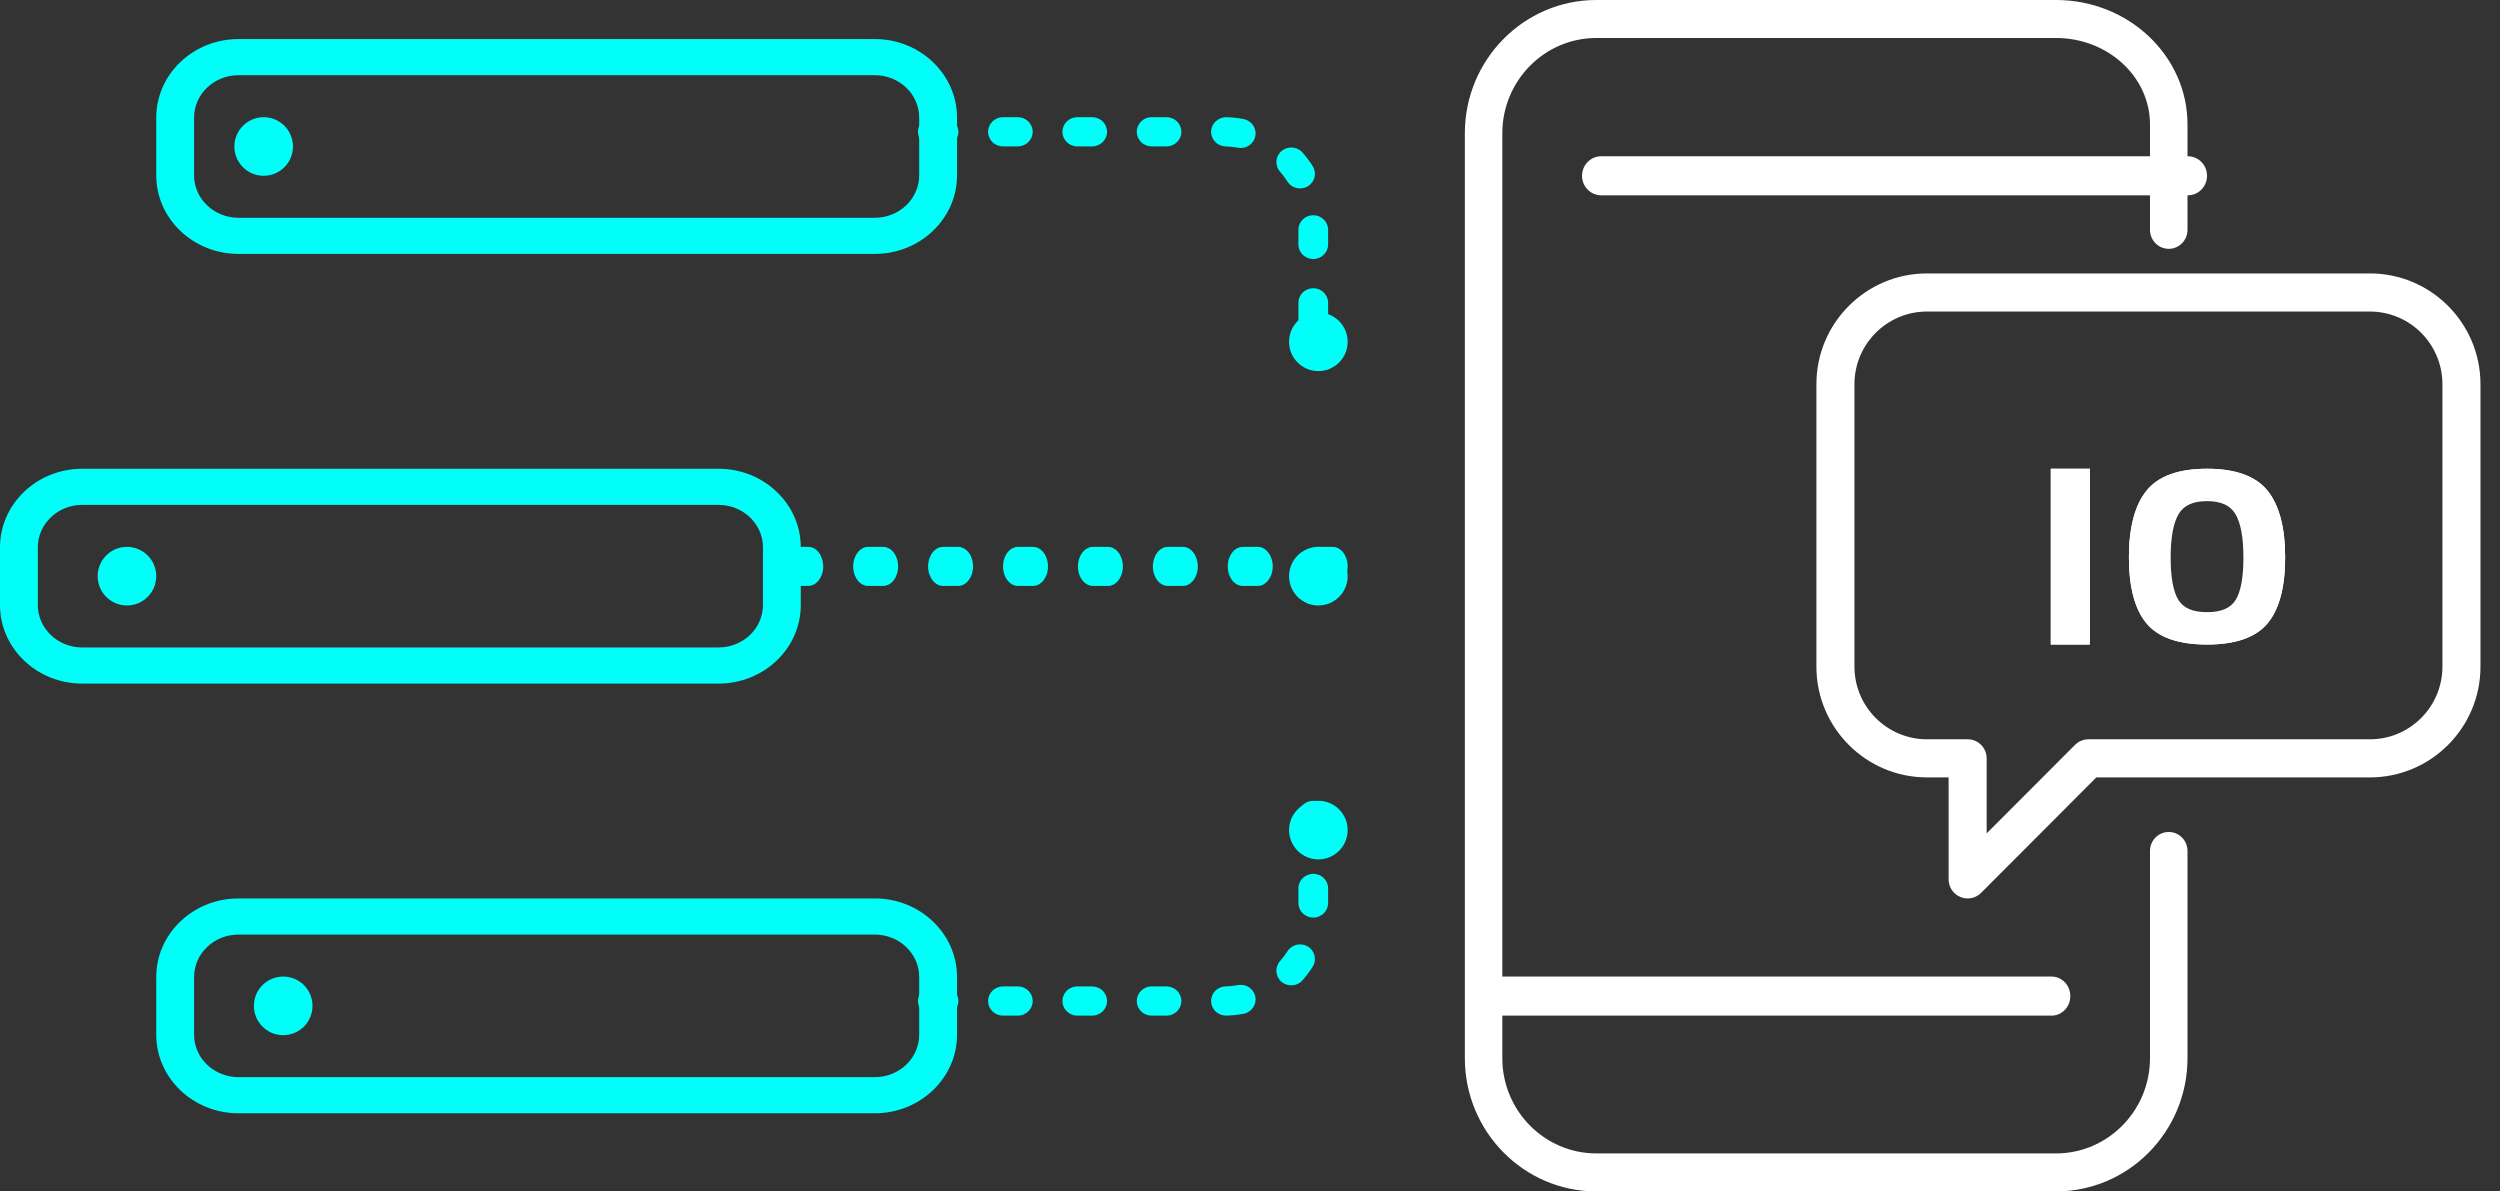 <svg width="128" height="61" viewBox="0 0 128 61" fill="none" xmlns="http://www.w3.org/2000/svg">
<rect x="0" y="0" width="128" height="61" fill="#333333" stroke="none"/>
<path fill-rule="evenodd" clip-rule="evenodd" d="M67.239 43.243C66.819 43.243 66.478 42.908 66.478 42.495V41.747C66.478 41.334 66.819 41 67.239 41C67.659 41 68 41.334 68 41.747V42.495C68 42.908 67.659 43.243 67.239 43.243ZM67.239 46.981C66.819 46.981 66.478 46.646 66.478 46.233V45.486C66.478 45.073 66.819 44.739 67.239 44.739C67.659 44.739 68 45.073 68 45.486V46.233C68 46.646 67.659 46.981 67.239 46.981ZM66.112 50.449C65.935 50.449 65.757 50.389 65.612 50.266C65.295 49.994 65.262 49.522 65.538 49.21C65.677 49.054 65.804 48.885 65.915 48.708C66.134 48.357 66.603 48.246 66.962 48.464C67.32 48.68 67.431 49.141 67.211 49.493C67.056 49.739 66.879 49.975 66.686 50.193C66.536 50.363 66.324 50.449 66.112 50.449ZM62.769 51.999C62.357 51.999 62.019 51.676 62.009 51.269C61.999 50.856 62.332 50.513 62.752 50.504C62.963 50.499 63.175 50.476 63.38 50.437C63.795 50.359 64.192 50.623 64.273 51.029C64.353 51.434 64.083 51.827 63.67 51.906C63.381 51.961 63.084 51.992 62.788 51.999H62.769ZM48.307 52H47.761C47.34 52 47 51.666 47 51.253C47 50.84 47.34 50.505 47.761 50.505H48.307C48.728 50.505 49.069 50.84 49.069 51.253C49.069 51.666 48.728 52 48.307 52ZM52.113 52H51.352C50.932 52 50.591 51.666 50.591 51.253C50.591 50.84 50.932 50.505 51.352 50.505H52.113C52.533 50.505 52.874 50.84 52.874 51.253C52.874 51.666 52.533 52 52.113 52ZM55.919 52H55.158C54.738 52 54.397 51.666 54.397 51.253C54.397 50.84 54.738 50.505 55.158 50.505H55.919C56.34 50.505 56.681 50.84 56.681 51.253C56.681 51.666 56.34 52 55.919 52ZM59.725 52H58.964C58.543 52 58.203 51.666 58.203 51.253C58.203 50.84 58.543 50.505 58.964 50.505H59.725C60.145 50.505 60.486 50.84 60.486 51.253C60.486 51.666 60.145 52 59.725 52Z" fill="#00FFF8"/>
<path fill-rule="evenodd" clip-rule="evenodd" d="M12.209 47.85C10.956 47.85 9.937 48.824 9.937 50.02V52.979C9.937 54.177 10.956 55.15 12.209 55.15H44.791C46.044 55.15 47.063 54.177 47.063 52.979V50.02C47.063 48.824 46.044 47.85 44.791 47.85H12.209ZM44.791 57H12.209C9.888 57 8 55.196 8 52.979V50.02C8 47.804 9.888 46 12.209 46H44.791C47.112 46 49 47.804 49 50.02V52.979C49 55.196 47.112 57 44.791 57Z" fill="#00FFF8"/>
<path fill-rule="evenodd" clip-rule="evenodd" d="M16 51.5C16 50.671 15.329 50 14.5 50C13.671 50 13 50.671 13 51.5C13 52.328 13.671 53 14.5 53C15.329 53 16 52.328 16 51.5Z" fill="#00FFF8"/>
<path fill-rule="evenodd" clip-rule="evenodd" d="M4.209 25.85C2.956 25.85 1.937 26.824 1.937 28.02V30.98C1.937 32.176 2.956 33.15 4.209 33.15H36.791C38.044 33.15 39.063 32.176 39.063 30.98V28.02C39.063 26.824 38.044 25.85 36.791 25.85H4.209ZM36.791 35H4.209C1.888 35 0 33.197 0 30.98V28.02C0 25.804 1.888 24 4.209 24H36.791C39.112 24 41 25.804 41 28.02V30.98C41 33.197 39.112 35 36.791 35Z" fill="#00FFF8"/>
<path fill-rule="evenodd" clip-rule="evenodd" d="M8 29.5C8 28.671 7.328 28 6.5 28C5.671 28 5 28.671 5 29.5C5 30.329 5.671 31 6.5 31C7.328 31 8 30.329 8 29.5Z" fill="#00FFF8"/>
<path fill-rule="evenodd" clip-rule="evenodd" d="M69 42.5C69 41.672 68.329 41 67.5 41C66.672 41 66 41.672 66 42.5C66 43.328 66.672 44 67.5 44C68.329 44 69 43.328 69 42.5Z" fill="#00FFF8"/>
<path fill-rule="evenodd" clip-rule="evenodd" d="M48.307 7.495H47.761C47.34 7.495 47 7.16 47 6.748C47 6.335 47.34 6 47.761 6H48.307C48.728 6 49.069 6.335 49.069 6.748C49.069 7.16 48.728 7.495 48.307 7.495ZM52.113 7.495H51.352C50.932 7.495 50.591 7.16 50.591 6.748C50.591 6.335 50.932 6 51.352 6H52.113C52.533 6 52.874 6.335 52.874 6.748C52.874 7.16 52.533 7.495 52.113 7.495ZM55.919 7.495H55.158C54.738 7.495 54.397 7.16 54.397 6.748C54.397 6.335 54.738 6 55.158 6H55.919C56.34 6 56.681 6.335 56.681 6.748C56.681 7.16 56.34 7.495 55.919 7.495ZM59.725 7.495H58.964C58.543 7.495 58.203 7.16 58.203 6.748C58.203 6.335 58.543 6 58.964 6H59.725C60.145 6 60.486 6.335 60.486 6.748C60.486 7.16 60.145 7.495 59.725 7.495ZM63.526 7.577C63.478 7.577 63.429 7.572 63.381 7.563C63.175 7.524 62.963 7.501 62.751 7.496C62.331 7.486 61.999 7.143 62.009 6.731C62.019 6.317 62.383 5.994 62.788 6.001C63.084 6.008 63.381 6.04 63.669 6.095C64.083 6.173 64.352 6.565 64.273 6.971C64.203 7.328 63.883 7.577 63.526 7.577ZM66.564 9.647C66.308 9.647 66.058 9.521 65.915 9.292C65.804 9.115 65.677 8.946 65.538 8.79C65.262 8.478 65.295 8.006 65.612 7.735C65.93 7.464 66.411 7.497 66.686 7.808C66.88 8.026 67.056 8.261 67.211 8.508C67.431 8.86 67.32 9.32 66.962 9.536C66.838 9.612 66.699 9.647 66.564 9.647ZM67.239 13.262C66.819 13.262 66.478 12.927 66.478 12.514V11.767C66.478 11.354 66.819 11.019 67.239 11.019C67.659 11.019 68 11.354 68 11.767V12.514C68 12.927 67.659 13.262 67.239 13.262ZM67.239 17C66.819 17 66.478 16.666 66.478 16.252V15.505C66.478 15.092 66.819 14.757 67.239 14.757C67.659 14.757 68 15.092 68 15.505V16.252C68 16.666 67.659 17 67.239 17Z" fill="#00FFF8"/>
<path fill-rule="evenodd" clip-rule="evenodd" d="M12.209 3.85C10.956 3.85 9.937 4.823 9.937 6.02V8.979C9.937 10.176 10.956 11.15 12.209 11.15H44.791C46.044 11.15 47.063 10.176 47.063 8.979V6.02C47.063 4.823 46.044 3.85 44.791 3.85H12.209ZM44.791 13H12.209C9.888 13 8 11.196 8 8.979V6.02C8 3.804 9.888 2 12.209 2H44.791C47.112 2 49 3.804 49 6.02V8.979C49 11.196 47.112 13 44.791 13Z" fill="#00FFF8"/>
<path fill-rule="evenodd" clip-rule="evenodd" d="M15 7.5C15 8.329 14.329 9 13.5 9C12.671 9 12 8.329 12 7.5C12 6.672 12.671 6 13.5 6C14.329 6 15 6.672 15 7.5Z" fill="#00FFF8"/>
<path fill-rule="evenodd" clip-rule="evenodd" d="M69 17.5C69 18.328 68.329 19 67.5 19C66.672 19 66 18.328 66 17.5C66 16.672 66.672 16 67.5 16C68.329 16 69 16.672 69 17.5Z" fill="#00FFF8"/>
<path fill-rule="evenodd" clip-rule="evenodd" d="M69 29.5C69 28.672 68.329 28 67.5 28C66.672 28 66 28.672 66 29.5C66 30.328 66.672 31 67.5 31C68.329 31 69 30.328 69 29.5Z" fill="#00FFF8"/>
<path fill-rule="evenodd" clip-rule="evenodd" d="M41.382 30H40.767C40.344 30 40 29.552 40 29C40 28.448 40.344 28 40.767 28H41.382C41.805 28 42.149 28.448 42.149 29C42.149 29.552 41.805 30 41.382 30ZM45.218 30H44.45C44.027 30 43.683 29.552 43.683 29C43.683 28.448 44.027 28 44.45 28H45.218C45.641 28 45.985 28.448 45.985 29C45.985 29.552 45.641 30 45.218 30ZM49.053 30H48.286C47.862 30 47.519 29.552 47.519 29C47.519 28.448 47.862 28 48.286 28H49.053C49.477 28 49.821 28.448 49.821 29C49.821 29.552 49.477 30 49.053 30ZM52.889 30H52.122C51.699 30 51.355 29.552 51.355 29C51.355 28.448 51.699 28 52.122 28H52.889C53.313 28 53.657 28.448 53.657 29C53.657 29.552 53.313 30 52.889 30ZM56.725 30H55.958C55.534 30 55.191 29.552 55.191 29C55.191 28.448 55.534 28 55.958 28H56.725C57.149 28 57.492 28.448 57.492 29C57.492 29.552 57.149 30 56.725 30ZM60.561 30H59.794C59.37 30 59.027 29.552 59.027 29C59.027 28.448 59.37 28 59.794 28H60.561C60.985 28 61.328 28.448 61.328 29C61.328 29.552 60.985 30 60.561 30ZM64.397 30H63.63C63.206 30 62.862 29.552 62.862 29C62.862 28.448 63.206 28 63.63 28H64.397C64.82 28 65.164 28.448 65.164 29C65.164 29.552 64.82 30 64.397 30ZM68.233 30H67.466C67.042 30 66.698 29.552 66.698 29C66.698 28.448 67.042 28 67.466 28H68.233C68.656 28 69 28.448 69 29C69 29.552 68.656 30 68.233 30Z" fill="#00FFF8"/>
<path fill-rule="evenodd" clip-rule="evenodd" d="M105.268 61H81.732C78.02 61 75 57.94 75 54.178V6.822C75 3.06 78.02 0 81.732 0H105.268C108.98 0 112 2.857 112 6.37V11.767C112 12.304 111.57 12.74 111.04 12.74C110.51 12.74 110.08 12.304 110.08 11.767V6.37C110.08 3.93 107.921 1.945 105.268 1.945H81.732C79.079 1.945 76.919 4.132 76.919 6.822V54.178C76.919 56.868 79.079 59.055 81.732 59.055H105.268C107.921 59.055 110.08 56.868 110.08 54.178V43.569C110.08 43.032 110.51 42.597 111.04 42.597C111.57 42.597 112 43.032 112 43.569V54.178C112 57.94 108.98 61 105.268 61Z" fill="white"/>
<path fill-rule="evenodd" clip-rule="evenodd" d="M112.017 10H81.983C81.44 10 81 9.552 81 9C81 8.448 81.44 8 81.983 8H112.017C112.56 8 113 8.448 113 9C113 9.552 112.56 10 112.017 10Z" fill="white"/>
<path fill-rule="evenodd" clip-rule="evenodd" d="M105.044 52H76.956C76.428 52 76 51.552 76 51C76 50.448 76.428 50 76.956 50H105.044C105.572 50 106 50.448 106 51C106 51.552 105.572 52 105.044 52Z" fill="white"/>
<path fill-rule="evenodd" clip-rule="evenodd" d="M98.659 15.951C96.613 15.951 94.948 17.619 94.948 19.669V34.134C94.948 36.184 96.613 37.852 98.659 37.852H100.744C101.281 37.852 101.717 38.288 101.717 38.827V42.669L106.241 38.138C106.423 37.955 106.671 37.852 106.93 37.852H121.341C123.387 37.852 125.052 36.184 125.052 34.134V19.669C125.052 17.619 123.387 15.951 121.341 15.951H98.659ZM100.744 46C100.617 46 100.491 45.976 100.371 45.925C100.007 45.775 99.769 45.419 99.769 45.025V39.803H98.659C95.539 39.803 93 37.26 93 34.134V19.669C93 16.543 95.539 14 98.659 14H121.341C124.461 14 127 16.543 127 19.669V34.134C127 37.26 124.461 39.803 121.341 39.803H107.333L101.432 45.714C101.246 45.901 100.996 46 100.744 46Z" fill="white"/>
<mask id="mask0" mask-type="alpha" maskUnits="userSpaceOnUse" x="0" y="0" width="128" height="61">
<path fill-rule="evenodd" clip-rule="evenodd" d="M0 61H128V0H0V61Z" fill="white"/>
</mask>
<g mask="url(#mask0)">
<path fill-rule="evenodd" clip-rule="evenodd" d="M105 33H107V24H105V33Z" fill="white"/>
<path fill-rule="evenodd" clip-rule="evenodd" d="M105.158 32.846H106.842V24.154H105.158V32.846ZM105 33H107V24H105V33Z" fill="white"/>
<path fill-rule="evenodd" clip-rule="evenodd" d="M111.432 30.794C111.711 31.242 112.234 31.466 113 31.466C113.766 31.466 114.289 31.242 114.567 30.794C114.846 30.347 114.985 29.598 114.985 28.545C114.985 27.492 114.844 26.728 114.56 26.25C114.276 25.773 113.756 25.534 113 25.534C112.243 25.534 111.724 25.773 111.44 26.25C111.156 26.728 111.015 27.492 111.015 28.545C111.015 29.598 111.154 30.347 111.432 30.794ZM116.099 31.92C115.498 32.64 114.465 33 113 33C111.534 33 110.501 32.64 109.901 31.92C109.301 31.2 109 30.072 109 28.538C109 27.004 109.301 25.865 109.901 25.119C110.501 24.373 111.534 24 113 24C114.465 24 115.498 24.373 116.099 25.119C116.699 25.865 117 27.004 117 28.538C117 30.072 116.699 31.2 116.099 31.92Z" fill="white"/>
<path fill-rule="evenodd" clip-rule="evenodd" d="M111.536 30.72C111.797 31.139 112.275 31.343 113 31.343C113.725 31.343 114.203 31.139 114.463 30.72C114.729 30.294 114.863 29.561 114.863 28.544C114.863 27.526 114.726 26.778 114.456 26.323C114.191 25.875 113.715 25.658 113 25.658C112.285 25.658 111.809 25.875 111.544 26.323C111.274 26.779 111.137 27.526 111.137 28.544C111.137 29.561 111.271 30.294 111.536 30.72ZM113 31.491C112.222 31.491 111.681 31.256 111.393 30.793C111.114 30.344 110.973 29.587 110.973 28.544C110.973 27.502 111.116 26.731 111.399 26.253C111.691 25.759 112.23 25.509 113 25.509C113.77 25.509 114.309 25.759 114.6 26.253C114.884 26.73 115.027 27.501 115.027 28.544C115.027 29.587 114.885 30.344 114.606 30.793C114.319 31.256 113.779 31.491 113 31.491ZM113 24.149C111.599 24.149 110.6 24.509 110.03 25.218C109.456 25.935 109.165 27.052 109.165 28.538C109.165 30.023 109.456 31.126 110.03 31.818C110.599 32.504 111.598 32.851 113 32.851C114.402 32.851 115.401 32.504 115.97 31.818C116.544 31.127 116.835 30.023 116.835 28.538C116.835 27.052 116.544 25.935 115.969 25.218C115.4 24.509 114.401 24.149 113 24.149ZM113 33C111.544 33 110.5 32.632 109.898 31.908C109.302 31.19 109 30.056 109 28.538C109 27.02 109.302 25.874 109.898 25.131C110.499 24.381 111.543 24 113 24C114.457 24 115.5 24.381 116.102 25.131C116.698 25.874 117 27.02 117 28.538C117 30.056 116.698 31.19 116.101 31.908C115.5 32.632 114.457 33 113 33Z" fill="white"/>
</g>
</svg>
